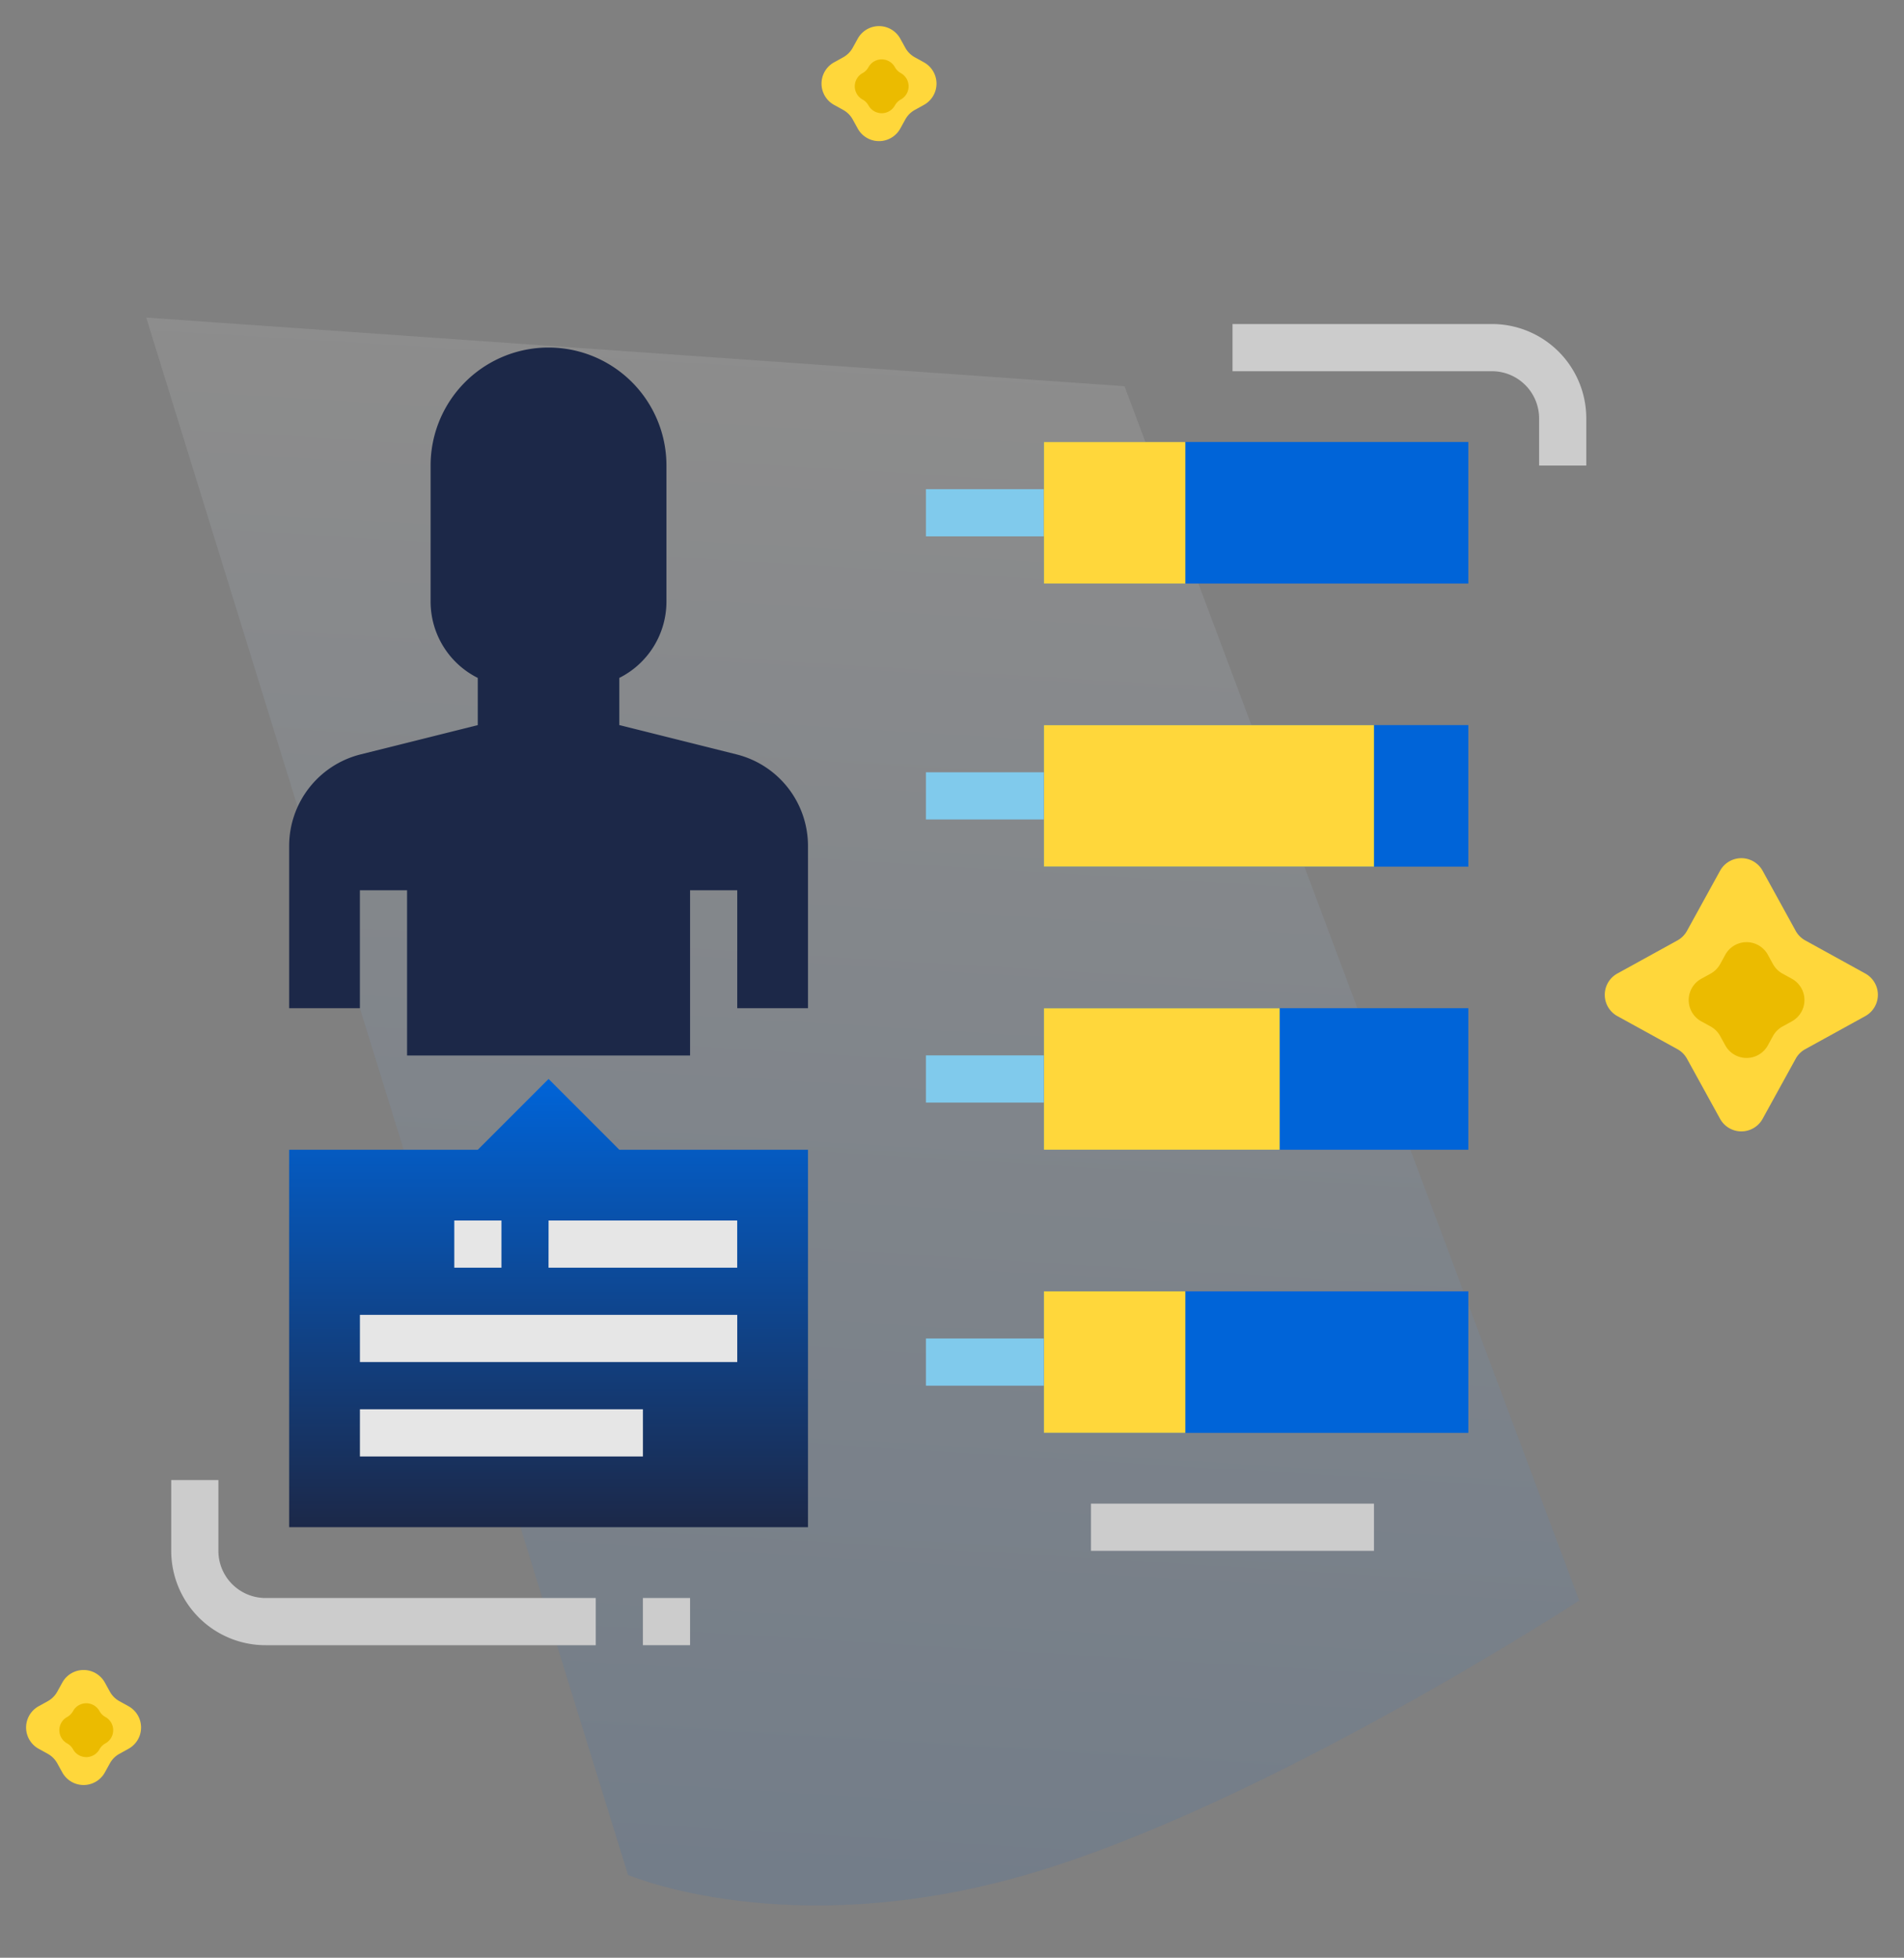 <svg xmlns="http://www.w3.org/2000/svg" xmlns:xlink="http://www.w3.org/1999/xlink" width="78.384" height="80.569" viewBox="0 0 78.384 80.569">
  <rect x="0" y="0" width="78.384" height="80.569" fill="#808080" stroke="none"/>
  <defs>
    <linearGradient id="linear-gradient" x1="0.5" x2="0.5" y2="1" gradientUnits="objectBoundingBox">
      <stop offset="0" stop-color="#fff"/>
      <stop offset="1" stop-color="#0064d8"/>
    </linearGradient>
    <linearGradient id="linear-gradient-2" x1="0.5" x2="0.5" y2="1" gradientUnits="objectBoundingBox">
      <stop offset="0" stop-color="#0064d8"/>
      <stop offset="1" stop-color="#1c2848"/>
    </linearGradient>
  </defs>
  <g id="skills" transform="translate(-398.951 -350.665)">
    <g id="Group_80" data-name="Group 80" transform="translate(463.942 384.908)">
      <path id="Polygon_1" data-name="Polygon 1" d="M5.821,1.592a1,1,0,0,1,1.752,0L8.934,4.065a1,1,0,0,0,.394.394L11.8,5.821a1,1,0,0,1,0,1.752L9.328,8.934a1,1,0,0,0-.394.394L7.573,11.8a1,1,0,0,1-1.752,0L4.459,9.328a1,1,0,0,0-.394-.394L1.592,7.573a1,1,0,0,1,0-1.752L4.065,4.459a1,1,0,0,0,.394-.394Z" fill="#ffd73b"/>
      <path id="Polygon_2" data-name="Polygon 2" d="M2.58,1.592a1,1,0,0,1,1.752,0l.211.384a1,1,0,0,0,.394.394l.384.211a1,1,0,0,1,0,1.752l-.384.211a1,1,0,0,0-.394.394l-.211.384a1,1,0,0,1-1.752,0l-.211-.384a1,1,0,0,0-.394-.394l-.384-.211a1,1,0,0,1,0-1.752l.384-.211a1,1,0,0,0,.394-.394Z" transform="translate(3.456 3.456)" fill="#ebbb00"/>
    </g>
    <g id="Group_81" data-name="Group 81" transform="translate(398.951 418.317)">
      <path id="Polygon_1-2" data-name="Polygon 1" d="M2.565,1.592a1,1,0,0,1,1.752,0l.206.373a1,1,0,0,0,.394.394l.373.206a1,1,0,0,1,0,1.752l-.373.206a1,1,0,0,0-.394.394l-.206.373a1,1,0,0,1-1.752,0l-.206-.373a1,1,0,0,0-.394-.394l-.373-.206a1,1,0,0,1,0-1.752l.373-.206a1,1,0,0,0,.394-.394Z" transform="translate(0)" fill="#ffd73b"/>
      <path id="Polygon_2-2" data-name="Polygon 2" d="M1.232.988a.621.621,0,0,1,1.087,0h0a.621.621,0,0,0,.244.244h0a.621.621,0,0,1,0,1.087h0a.621.621,0,0,0-.244.244h0a.621.621,0,0,1-1.087,0h0A.621.621,0,0,0,.988,2.32h0a.621.621,0,0,1,0-1.087h0A.621.621,0,0,0,1.232.988Z" transform="translate(1.776 1.776)" fill="#ebbb00"/>
    </g>
    <g id="Group_82" data-name="Group 82" transform="translate(431.697 350.665)">
      <path id="Polygon_1-3" data-name="Polygon 1" d="M2.565,1.592a1,1,0,0,1,1.752,0l.206.373a1,1,0,0,0,.394.394l.373.206a1,1,0,0,1,0,1.752l-.373.206a1,1,0,0,0-.394.394l-.206.373a1,1,0,0,1-1.752,0l-.206-.373a1,1,0,0,0-.394-.394l-.373-.206a1,1,0,0,1,0-1.752l.373-.206a1,1,0,0,0,.394-.394Z" transform="translate(0 0)" fill="#ffd73b"/>
      <path id="Polygon_2-3" data-name="Polygon 2" d="M1.232.988a.621.621,0,0,1,1.087,0h0a.621.621,0,0,0,.244.244h0a.621.621,0,0,1,0,1.087h0a.621.621,0,0,0-.244.244h0a.621.621,0,0,1-1.087,0h0A.621.621,0,0,0,.988,2.32h0a.621.621,0,0,1,0-1.087h0A.621.621,0,0,0,1.232.988Z" transform="translate(1.776 1.776)" fill="#ebbb00"/>
    </g>
    <path id="Path_28471" data-name="Path 28471" d="M40.356,0l22.16,48.52S50.138,57.876,40.574,61.376,24.26,62.516,24.26,62.516L0,0Z" transform="matrix(0.998, 0.07, -0.07, 0.998, 404.97, 363.734)" opacity="0.1" fill="url(#linear-gradient)"/>
    <g id="skills-2" data-name="skills" transform="translate(406 364)">
      <path id="Path_28472" data-name="Path 28472" d="M315.734,145.066H333.21v5.825H315.734Zm0,0" transform="translate(-279.81 -128.561)" fill="#0064d8"/>
      <path id="Path_28473" data-name="Path 28473" d="M315.734,145.066h13.592v5.825H315.734Zm0,0" transform="translate(-279.81 -128.561)" fill="#ffd73b"/>
      <path id="Path_28474" data-name="Path 28474" d="M315.734,247.469H333.21v5.825H315.734Zm0,0" transform="translate(-279.81 -219.313)" fill="#0064d8"/>
      <path id="Path_28475" data-name="Path 28475" d="M315.734,247.469h9.709v5.825h-9.709Zm0,0" transform="translate(-279.81 -219.313)" fill="#ffd73b"/>
      <path id="Path_28476" data-name="Path 28476" d="M315.734,349.867H333.21v5.825H315.734Zm0,0" transform="translate(-279.81 -310.06)" fill="#0064d8"/>
      <path id="Path_28477" data-name="Path 28477" d="M315.734,349.867h5.825v5.825h-5.825Zm0,0" transform="translate(-279.81 -310.06)" fill="#ffd73b"/>
      <path id="Path_28478" data-name="Path 28478" d="M61.086,25.275,56.26,24.069V22.127A3.512,3.512,0,0,0,58.2,18.986v-5.6a4.854,4.854,0,0,0-9.709,0v5.6a3.512,3.512,0,0,0,1.942,3.142v1.942L45.61,25.275a3.884,3.884,0,0,0-2.942,3.768V35.72H45.58V30.866h1.942v6.8H59.173v-6.8h1.942V35.72h2.912V29.043a3.883,3.883,0,0,0-2.942-3.768Zm0,0" transform="translate(-37.813 -7.564)" fill="#1c2848"/>
      <path id="Path_28479" data-name="Path 28479" d="M315.734,42.668H333.21v5.825H315.734Zm0,0" transform="translate(-279.81 -37.813)" fill="#0064d8"/>
      <path id="Path_28480" data-name="Path 28480" d="M273.066,59.734h4.855v1.942h-4.855Zm0,0" transform="translate(-241.997 -52.938)" fill="#80caec"/>
      <path id="Path_28481" data-name="Path 28481" d="M273.066,162.133h4.855v1.942h-4.855Zm0,0" transform="translate(-241.997 -143.686)" fill="#80caec"/>
      <path id="Path_28482" data-name="Path 28482" d="M273.066,264.535h4.855v1.942h-4.855Zm0,0" transform="translate(-241.997 -234.437)" fill="#80caec"/>
      <path id="Path_28483" data-name="Path 28483" d="M64.027,291.513H42.668V275.979h7.767l2.913-2.913,2.912,2.913h7.767Zm0,0" transform="translate(-37.813 -241.998)" fill="url(#linear-gradient-2)"/>
      <path id="Path_28484" data-name="Path 28484" d="M273.066,366.934h4.855v1.942h-4.855Zm0,0" transform="translate(-241.997 -325.185)" fill="#80caec"/>
      <g id="Group_7571" data-name="Group 7571" transform="translate(0 0)">
        <path id="Path_28485" data-name="Path 28485" d="M17.477,424.929H3.884A3.884,3.884,0,0,1,0,421.045v-2.913H1.942v2.913a1.942,1.942,0,0,0,1.942,1.942H17.477Zm0,0" transform="translate(0 -370.558)" fill="#ccc"/>
        <path id="Path_28486" data-name="Path 28486" d="M170.668,460.8h1.942v1.942h-1.942Zm0,0" transform="translate(-151.25 -408.372)" fill="#ccc"/>
        <path id="Path_28487" data-name="Path 28487" d="M332.8,426.668h11.651v1.942H332.8Zm0,0" transform="translate(-294.936 -378.123)" fill="#ccc"/>
        <path id="Path_28488" data-name="Path 28488" d="M398.564,5.825h-1.942V3.884a1.942,1.942,0,0,0-1.942-1.942H384V0h10.68a3.883,3.883,0,0,1,3.884,3.884Zm0,0" transform="translate(-340.309 0)" fill="#ccc"/>
      </g>
      <path id="Path_28489" data-name="Path 28489" d="M102.4,324.266h1.942v1.942H102.4Zm0,0" transform="translate(-90.747 -287.372)" fill="#e6e6e6"/>
      <path id="Path_28490" data-name="Path 28490" d="M136.535,324.266H144.3v1.942h-7.767Zm0,0" transform="translate(-121 -287.372)" fill="#e6e6e6"/>
      <path id="Path_28491" data-name="Path 28491" d="M68.266,358.4H83.8v1.942H68.266Zm0,0" transform="translate(-60.498 -317.624)" fill="#e6e6e6"/>
      <path id="Path_28492" data-name="Path 28492" d="M68.266,392.535H79.917v1.942H68.266Zm0,0" transform="translate(-60.498 -347.873)" fill="#e6e6e6"/>
      <path id="Path_28493" data-name="Path 28493" d="M315.734,42.668h5.825v5.825h-5.825Zm0,0" transform="translate(-279.81 -37.813)" fill="#ffd73b"/>
    </g>
  </g>
</svg>

